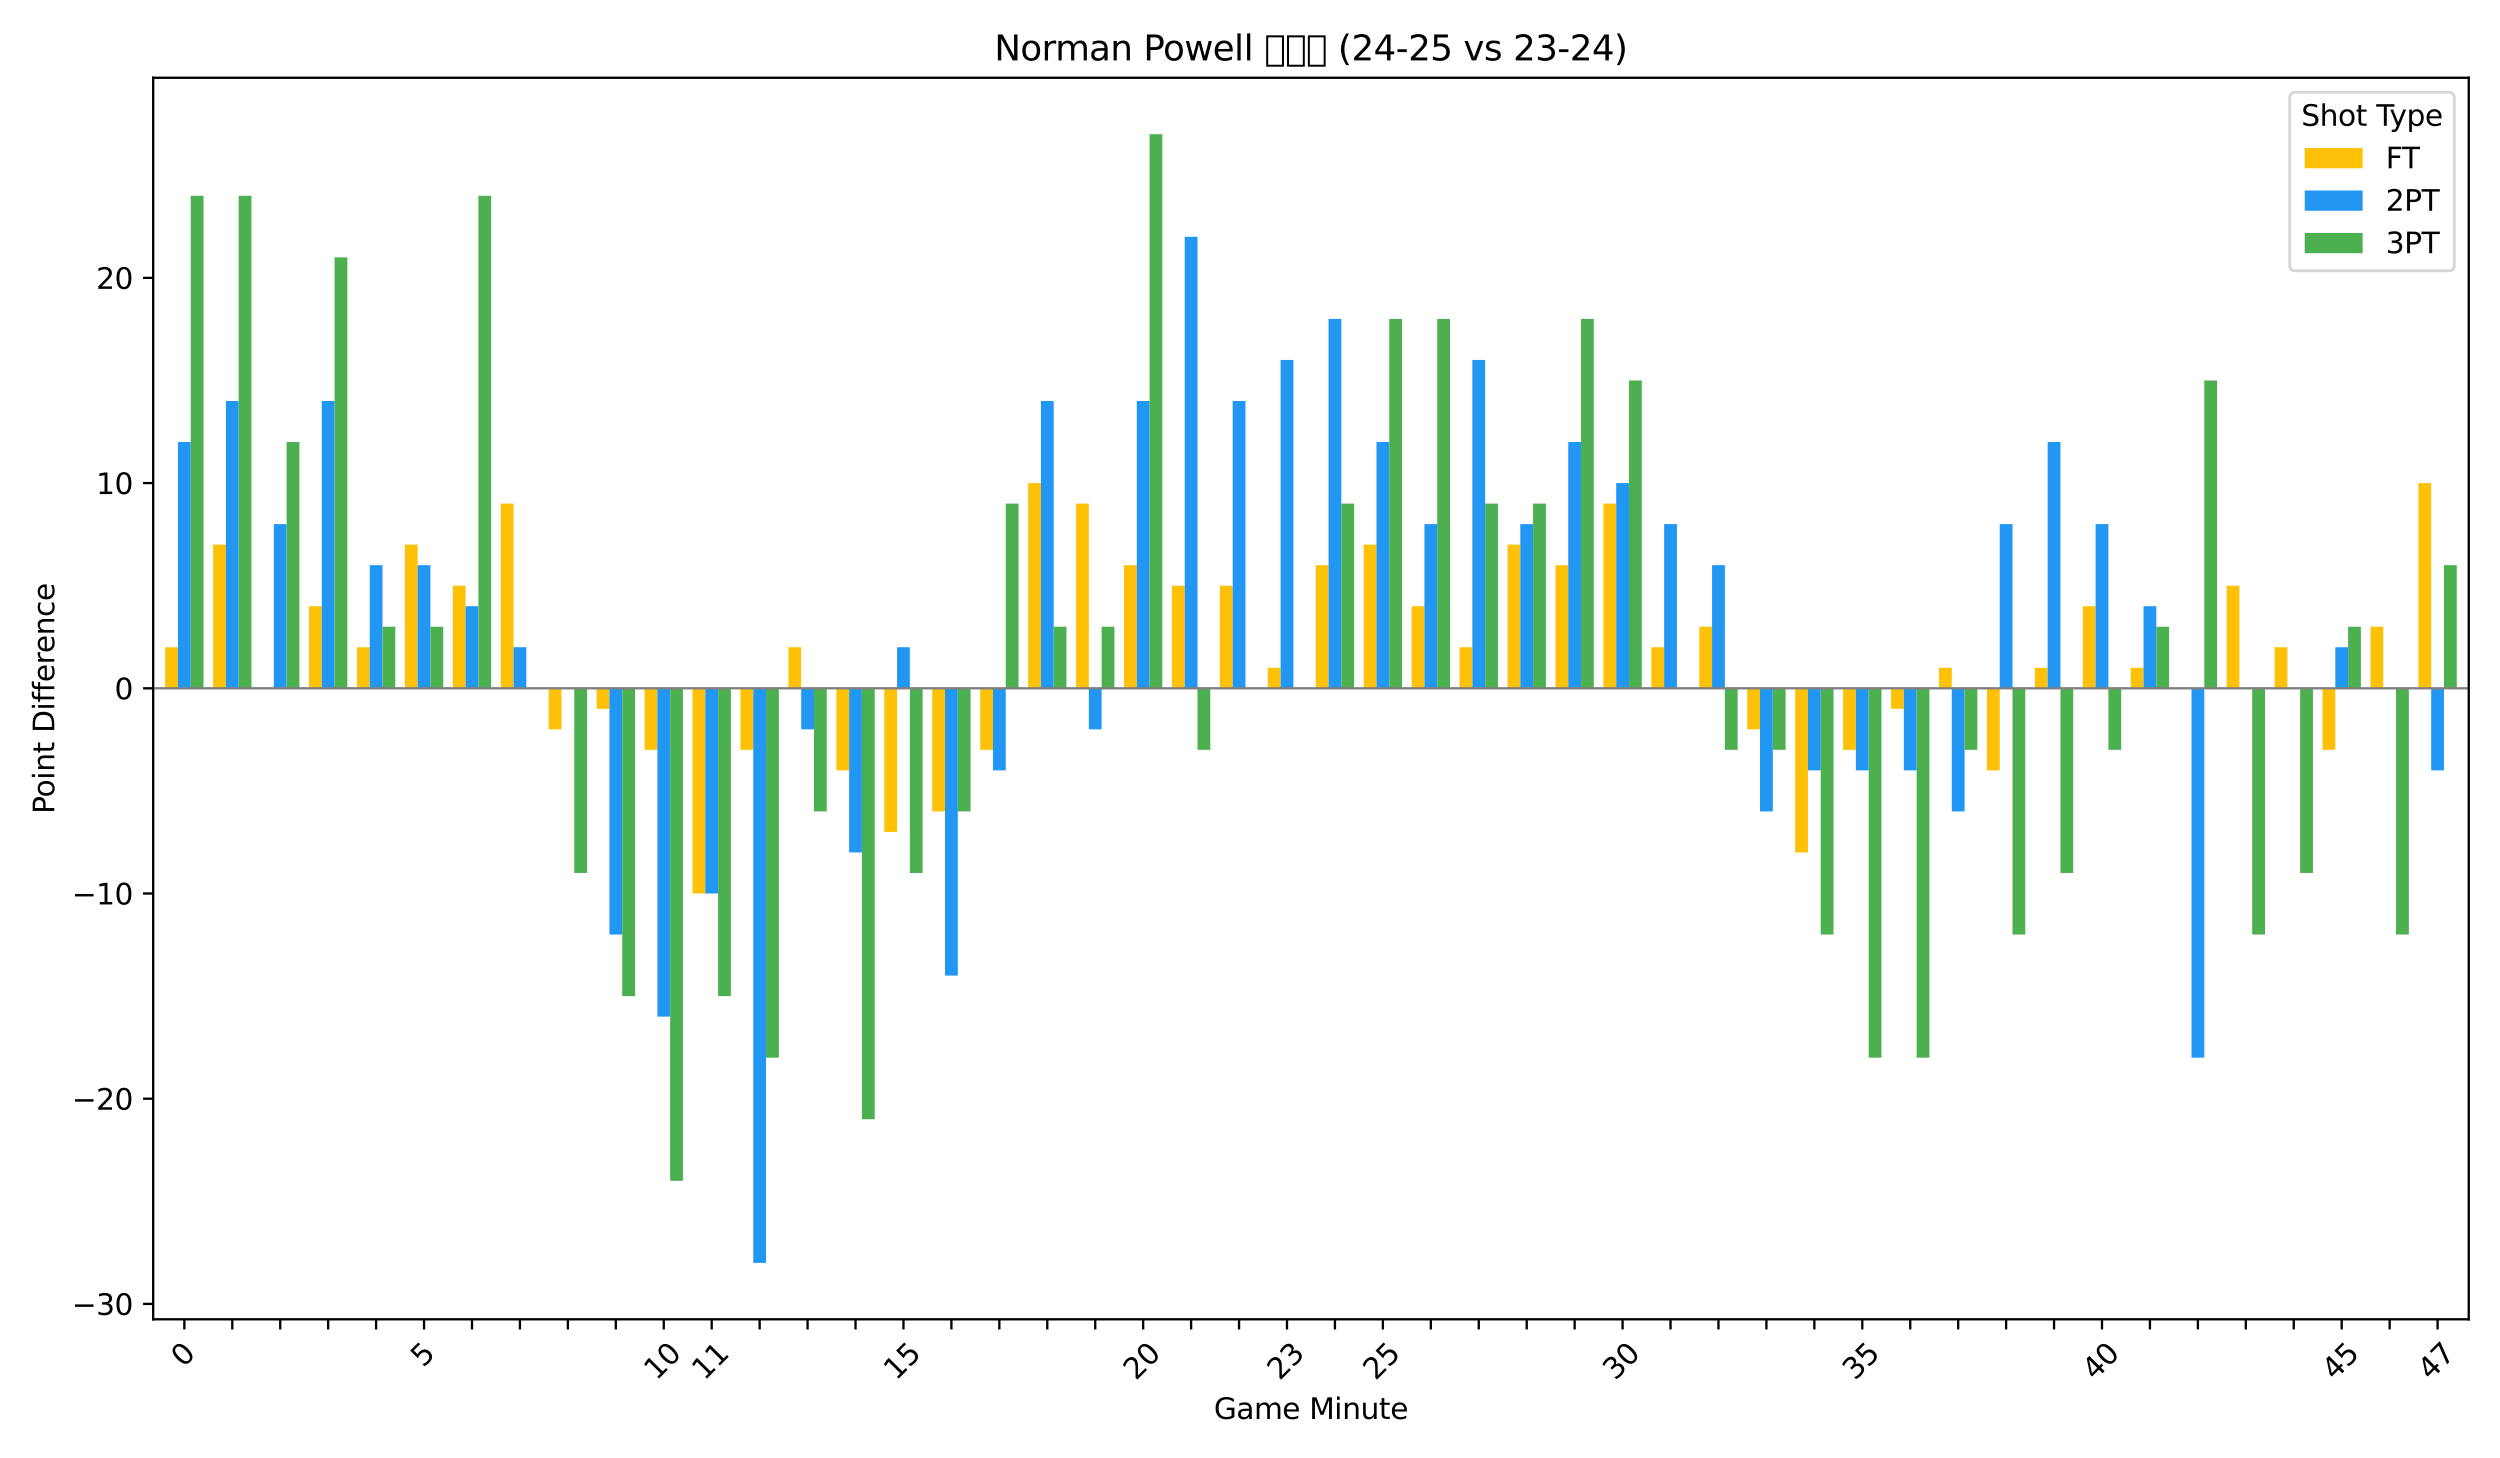 <?xml version="1.0" encoding="utf-8" standalone="no"?>
<!DOCTYPE svg PUBLIC "-//W3C//DTD SVG 1.1//EN"
  "http://www.w3.org/Graphics/SVG/1.1/DTD/svg11.dtd">
<svg xmlns:xlink="http://www.w3.org/1999/xlink" width="864pt" height="504pt" viewBox="0 0 864 504" xmlns="http://www.w3.org/2000/svg" version="1.1">
 <defs>
  <style type="text/css">*{stroke-linejoin: round; stroke-linecap: butt}</style>
 </defs>
 <g id="figure_1">
  <g id="patch_1">
   <path d="M 0 504 
L 864 504 
L 864 0 
L 0 0 
z
" style="fill: #ffffff"/>
  </g>
  <g id="axes_1">
   <g id="patch_2">
    <path d="M 52.94 455.956 
L 853.2 455.956 
L 853.2 26.88 
L 52.94 26.88 
z
" style="fill: #ffffff"/>
   </g>
   <g id="patch_3">
    <path d="M 57.082 237.872 
L 61.5 237.872 
L 61.5 223.687 
L 57.082 223.687 
z
" clip-path="url(#p8136c55b64)" style="fill: #ffc107"/>
   </g>
   <g id="patch_4">
    <path d="M 73.651 237.872 
L 78.069 237.872 
L 78.069 188.227 
L 73.651 188.227 
z
" clip-path="url(#p8136c55b64)" style="fill: #ffc107"/>
   </g>
   <g id="patch_5">
    <path d="M 90.219 237.872 
L 94.637 237.872 
L 94.637 237.872 
L 90.219 237.872 
z
" clip-path="url(#p8136c55b64)" style="fill: #ffc107"/>
   </g>
   <g id="patch_6">
    <path d="M 106.788 237.872 
L 111.206 237.872 
L 111.206 209.503 
L 106.788 209.503 
z
" clip-path="url(#p8136c55b64)" style="fill: #ffc107"/>
   </g>
   <g id="patch_7">
    <path d="M 123.356 237.872 
L 127.775 237.872 
L 127.775 223.687 
L 123.356 223.687 
z
" clip-path="url(#p8136c55b64)" style="fill: #ffc107"/>
   </g>
   <g id="patch_8">
    <path d="M 139.925 237.872 
L 144.343 237.872 
L 144.343 188.227 
L 139.925 188.227 
z
" clip-path="url(#p8136c55b64)" style="fill: #ffc107"/>
   </g>
   <g id="patch_9">
    <path d="M 156.493 237.872 
L 160.912 237.872 
L 160.912 202.411 
L 156.493 202.411 
z
" clip-path="url(#p8136c55b64)" style="fill: #ffc107"/>
   </g>
   <g id="patch_10">
    <path d="M 173.062 237.872 
L 177.48 237.872 
L 177.48 174.042 
L 173.062 174.042 
z
" clip-path="url(#p8136c55b64)" style="fill: #ffc107"/>
   </g>
   <g id="patch_11">
    <path d="M 189.63 237.872 
L 194.049 237.872 
L 194.049 252.056 
L 189.63 252.056 
z
" clip-path="url(#p8136c55b64)" style="fill: #ffc107"/>
   </g>
   <g id="patch_12">
    <path d="M 206.199 237.872 
L 210.617 237.872 
L 210.617 244.964 
L 206.199 244.964 
z
" clip-path="url(#p8136c55b64)" style="fill: #ffc107"/>
   </g>
   <g id="patch_13">
    <path d="M 222.767 237.872 
L 227.186 237.872 
L 227.186 259.148 
L 222.767 259.148 
z
" clip-path="url(#p8136c55b64)" style="fill: #ffc107"/>
   </g>
   <g id="patch_14">
    <path d="M 239.336 237.872 
L 243.754 237.872 
L 243.754 308.793 
L 239.336 308.793 
z
" clip-path="url(#p8136c55b64)" style="fill: #ffc107"/>
   </g>
   <g id="patch_15">
    <path d="M 255.904 237.872 
L 260.323 237.872 
L 260.323 259.148 
L 255.904 259.148 
z
" clip-path="url(#p8136c55b64)" style="fill: #ffc107"/>
   </g>
   <g id="patch_16">
    <path d="M 272.473 237.872 
L 276.891 237.872 
L 276.891 223.687 
L 272.473 223.687 
z
" clip-path="url(#p8136c55b64)" style="fill: #ffc107"/>
   </g>
   <g id="patch_17">
    <path d="M 289.042 237.872 
L 293.46 237.872 
L 293.46 266.24 
L 289.042 266.24 
z
" clip-path="url(#p8136c55b64)" style="fill: #ffc107"/>
   </g>
   <g id="patch_18">
    <path d="M 305.61 237.872 
L 310.028 237.872 
L 310.028 287.517 
L 305.61 287.517 
z
" clip-path="url(#p8136c55b64)" style="fill: #ffc107"/>
   </g>
   <g id="patch_19">
    <path d="M 322.179 237.872 
L 326.597 237.872 
L 326.597 280.425 
L 322.179 280.425 
z
" clip-path="url(#p8136c55b64)" style="fill: #ffc107"/>
   </g>
   <g id="patch_20">
    <path d="M 338.747 237.872 
L 343.165 237.872 
L 343.165 259.148 
L 338.747 259.148 
z
" clip-path="url(#p8136c55b64)" style="fill: #ffc107"/>
   </g>
   <g id="patch_21">
    <path d="M 355.316 237.872 
L 359.734 237.872 
L 359.734 166.95 
L 355.316 166.95 
z
" clip-path="url(#p8136c55b64)" style="fill: #ffc107"/>
   </g>
   <g id="patch_22">
    <path d="M 371.884 237.872 
L 376.302 237.872 
L 376.302 174.042 
L 371.884 174.042 
z
" clip-path="url(#p8136c55b64)" style="fill: #ffc107"/>
   </g>
   <g id="patch_23">
    <path d="M 388.453 237.872 
L 392.871 237.872 
L 392.871 195.319 
L 388.453 195.319 
z
" clip-path="url(#p8136c55b64)" style="fill: #ffc107"/>
   </g>
   <g id="patch_24">
    <path d="M 405.021 237.872 
L 409.44 237.872 
L 409.44 202.411 
L 405.021 202.411 
z
" clip-path="url(#p8136c55b64)" style="fill: #ffc107"/>
   </g>
   <g id="patch_25">
    <path d="M 421.59 237.872 
L 426.008 237.872 
L 426.008 202.411 
L 421.59 202.411 
z
" clip-path="url(#p8136c55b64)" style="fill: #ffc107"/>
   </g>
   <g id="patch_26">
    <path d="M 438.158 237.872 
L 442.577 237.872 
L 442.577 230.78 
L 438.158 230.78 
z
" clip-path="url(#p8136c55b64)" style="fill: #ffc107"/>
   </g>
   <g id="patch_27">
    <path d="M 454.727 237.872 
L 459.145 237.872 
L 459.145 195.319 
L 454.727 195.319 
z
" clip-path="url(#p8136c55b64)" style="fill: #ffc107"/>
   </g>
   <g id="patch_28">
    <path d="M 471.295 237.872 
L 475.714 237.872 
L 475.714 188.227 
L 471.295 188.227 
z
" clip-path="url(#p8136c55b64)" style="fill: #ffc107"/>
   </g>
   <g id="patch_29">
    <path d="M 487.864 237.872 
L 492.282 237.872 
L 492.282 209.503 
L 487.864 209.503 
z
" clip-path="url(#p8136c55b64)" style="fill: #ffc107"/>
   </g>
   <g id="patch_30">
    <path d="M 504.432 237.872 
L 508.851 237.872 
L 508.851 223.687 
L 504.432 223.687 
z
" clip-path="url(#p8136c55b64)" style="fill: #ffc107"/>
   </g>
   <g id="patch_31">
    <path d="M 521.001 237.872 
L 525.419 237.872 
L 525.419 188.227 
L 521.001 188.227 
z
" clip-path="url(#p8136c55b64)" style="fill: #ffc107"/>
   </g>
   <g id="patch_32">
    <path d="M 537.57 237.872 
L 541.988 237.872 
L 541.988 195.319 
L 537.57 195.319 
z
" clip-path="url(#p8136c55b64)" style="fill: #ffc107"/>
   </g>
   <g id="patch_33">
    <path d="M 554.138 237.872 
L 558.556 237.872 
L 558.556 174.042 
L 554.138 174.042 
z
" clip-path="url(#p8136c55b64)" style="fill: #ffc107"/>
   </g>
   <g id="patch_34">
    <path d="M 570.707 237.872 
L 575.125 237.872 
L 575.125 223.687 
L 570.707 223.687 
z
" clip-path="url(#p8136c55b64)" style="fill: #ffc107"/>
   </g>
   <g id="patch_35">
    <path d="M 587.275 237.872 
L 591.693 237.872 
L 591.693 216.595 
L 587.275 216.595 
z
" clip-path="url(#p8136c55b64)" style="fill: #ffc107"/>
   </g>
   <g id="patch_36">
    <path d="M 603.844 237.872 
L 608.262 237.872 
L 608.262 252.056 
L 603.844 252.056 
z
" clip-path="url(#p8136c55b64)" style="fill: #ffc107"/>
   </g>
   <g id="patch_37">
    <path d="M 620.412 237.872 
L 624.83 237.872 
L 624.83 294.609 
L 620.412 294.609 
z
" clip-path="url(#p8136c55b64)" style="fill: #ffc107"/>
   </g>
   <g id="patch_38">
    <path d="M 636.981 237.872 
L 641.399 237.872 
L 641.399 259.148 
L 636.981 259.148 
z
" clip-path="url(#p8136c55b64)" style="fill: #ffc107"/>
   </g>
   <g id="patch_39">
    <path d="M 653.549 237.872 
L 657.967 237.872 
L 657.967 244.964 
L 653.549 244.964 
z
" clip-path="url(#p8136c55b64)" style="fill: #ffc107"/>
   </g>
   <g id="patch_40">
    <path d="M 670.118 237.872 
L 674.536 237.872 
L 674.536 230.78 
L 670.118 230.78 
z
" clip-path="url(#p8136c55b64)" style="fill: #ffc107"/>
   </g>
   <g id="patch_41">
    <path d="M 686.686 237.872 
L 691.105 237.872 
L 691.105 266.24 
L 686.686 266.24 
z
" clip-path="url(#p8136c55b64)" style="fill: #ffc107"/>
   </g>
   <g id="patch_42">
    <path d="M 703.255 237.872 
L 707.673 237.872 
L 707.673 230.78 
L 703.255 230.78 
z
" clip-path="url(#p8136c55b64)" style="fill: #ffc107"/>
   </g>
   <g id="patch_43">
    <path d="M 719.823 237.872 
L 724.242 237.872 
L 724.242 209.503 
L 719.823 209.503 
z
" clip-path="url(#p8136c55b64)" style="fill: #ffc107"/>
   </g>
   <g id="patch_44">
    <path d="M 736.392 237.872 
L 740.81 237.872 
L 740.81 230.78 
L 736.392 230.78 
z
" clip-path="url(#p8136c55b64)" style="fill: #ffc107"/>
   </g>
   <g id="patch_45">
    <path d="M 752.96 237.872 
L 757.379 237.872 
L 757.379 237.872 
L 752.96 237.872 
z
" clip-path="url(#p8136c55b64)" style="fill: #ffc107"/>
   </g>
   <g id="patch_46">
    <path d="M 769.529 237.872 
L 773.947 237.872 
L 773.947 202.411 
L 769.529 202.411 
z
" clip-path="url(#p8136c55b64)" style="fill: #ffc107"/>
   </g>
   <g id="patch_47">
    <path d="M 786.097 237.872 
L 790.516 237.872 
L 790.516 223.687 
L 786.097 223.687 
z
" clip-path="url(#p8136c55b64)" style="fill: #ffc107"/>
   </g>
   <g id="patch_48">
    <path d="M 802.666 237.872 
L 807.084 237.872 
L 807.084 259.148 
L 802.666 259.148 
z
" clip-path="url(#p8136c55b64)" style="fill: #ffc107"/>
   </g>
   <g id="patch_49">
    <path d="M 819.235 237.872 
L 823.653 237.872 
L 823.653 216.595 
L 819.235 216.595 
z
" clip-path="url(#p8136c55b64)" style="fill: #ffc107"/>
   </g>
   <g id="patch_50">
    <path d="M 835.803 237.872 
L 840.221 237.872 
L 840.221 166.95 
L 835.803 166.95 
z
" clip-path="url(#p8136c55b64)" style="fill: #ffc107"/>
   </g>
   <g id="patch_51">
    <path d="M 61.5 237.872 
L 65.919 237.872 
L 65.919 152.766 
L 61.5 152.766 
z
" clip-path="url(#p8136c55b64)" style="fill: #2196f3"/>
   </g>
   <g id="patch_52">
    <path d="M 78.069 237.872 
L 82.487 237.872 
L 82.487 138.581 
L 78.069 138.581 
z
" clip-path="url(#p8136c55b64)" style="fill: #2196f3"/>
   </g>
   <g id="patch_53">
    <path d="M 94.637 237.872 
L 99.056 237.872 
L 99.056 181.134 
L 94.637 181.134 
z
" clip-path="url(#p8136c55b64)" style="fill: #2196f3"/>
   </g>
   <g id="patch_54">
    <path d="M 111.206 237.872 
L 115.624 237.872 
L 115.624 138.581 
L 111.206 138.581 
z
" clip-path="url(#p8136c55b64)" style="fill: #2196f3"/>
   </g>
   <g id="patch_55">
    <path d="M 127.775 237.872 
L 132.193 237.872 
L 132.193 195.319 
L 127.775 195.319 
z
" clip-path="url(#p8136c55b64)" style="fill: #2196f3"/>
   </g>
   <g id="patch_56">
    <path d="M 144.343 237.872 
L 148.761 237.872 
L 148.761 195.319 
L 144.343 195.319 
z
" clip-path="url(#p8136c55b64)" style="fill: #2196f3"/>
   </g>
   <g id="patch_57">
    <path d="M 160.912 237.872 
L 165.33 237.872 
L 165.33 209.503 
L 160.912 209.503 
z
" clip-path="url(#p8136c55b64)" style="fill: #2196f3"/>
   </g>
   <g id="patch_58">
    <path d="M 177.48 237.872 
L 181.898 237.872 
L 181.898 223.687 
L 177.48 223.687 
z
" clip-path="url(#p8136c55b64)" style="fill: #2196f3"/>
   </g>
   <g id="patch_59">
    <path d="M 194.049 237.872 
L 198.467 237.872 
L 198.467 237.872 
L 194.049 237.872 
z
" clip-path="url(#p8136c55b64)" style="fill: #2196f3"/>
   </g>
   <g id="patch_60">
    <path d="M 210.617 237.872 
L 215.035 237.872 
L 215.035 322.978 
L 210.617 322.978 
z
" clip-path="url(#p8136c55b64)" style="fill: #2196f3"/>
   </g>
   <g id="patch_61">
    <path d="M 227.186 237.872 
L 231.604 237.872 
L 231.604 351.346 
L 227.186 351.346 
z
" clip-path="url(#p8136c55b64)" style="fill: #2196f3"/>
   </g>
   <g id="patch_62">
    <path d="M 243.754 237.872 
L 248.173 237.872 
L 248.173 308.793 
L 243.754 308.793 
z
" clip-path="url(#p8136c55b64)" style="fill: #2196f3"/>
   </g>
   <g id="patch_63">
    <path d="M 260.323 237.872 
L 264.741 237.872 
L 264.741 436.452 
L 260.323 436.452 
z
" clip-path="url(#p8136c55b64)" style="fill: #2196f3"/>
   </g>
   <g id="patch_64">
    <path d="M 276.891 237.872 
L 281.31 237.872 
L 281.31 252.056 
L 276.891 252.056 
z
" clip-path="url(#p8136c55b64)" style="fill: #2196f3"/>
   </g>
   <g id="patch_65">
    <path d="M 293.46 237.872 
L 297.878 237.872 
L 297.878 294.609 
L 293.46 294.609 
z
" clip-path="url(#p8136c55b64)" style="fill: #2196f3"/>
   </g>
   <g id="patch_66">
    <path d="M 310.028 237.872 
L 314.447 237.872 
L 314.447 223.687 
L 310.028 223.687 
z
" clip-path="url(#p8136c55b64)" style="fill: #2196f3"/>
   </g>
   <g id="patch_67">
    <path d="M 326.597 237.872 
L 331.015 237.872 
L 331.015 337.162 
L 326.597 337.162 
z
" clip-path="url(#p8136c55b64)" style="fill: #2196f3"/>
   </g>
   <g id="patch_68">
    <path d="M 343.165 237.872 
L 347.584 237.872 
L 347.584 266.24 
L 343.165 266.24 
z
" clip-path="url(#p8136c55b64)" style="fill: #2196f3"/>
   </g>
   <g id="patch_69">
    <path d="M 359.734 237.872 
L 364.152 237.872 
L 364.152 138.581 
L 359.734 138.581 
z
" clip-path="url(#p8136c55b64)" style="fill: #2196f3"/>
   </g>
   <g id="patch_70">
    <path d="M 376.302 237.872 
L 380.721 237.872 
L 380.721 252.056 
L 376.302 252.056 
z
" clip-path="url(#p8136c55b64)" style="fill: #2196f3"/>
   </g>
   <g id="patch_71">
    <path d="M 392.871 237.872 
L 397.289 237.872 
L 397.289 138.581 
L 392.871 138.581 
z
" clip-path="url(#p8136c55b64)" style="fill: #2196f3"/>
   </g>
   <g id="patch_72">
    <path d="M 409.44 237.872 
L 413.858 237.872 
L 413.858 81.844 
L 409.44 81.844 
z
" clip-path="url(#p8136c55b64)" style="fill: #2196f3"/>
   </g>
   <g id="patch_73">
    <path d="M 426.008 237.872 
L 430.426 237.872 
L 430.426 138.581 
L 426.008 138.581 
z
" clip-path="url(#p8136c55b64)" style="fill: #2196f3"/>
   </g>
   <g id="patch_74">
    <path d="M 442.577 237.872 
L 446.995 237.872 
L 446.995 124.397 
L 442.577 124.397 
z
" clip-path="url(#p8136c55b64)" style="fill: #2196f3"/>
   </g>
   <g id="patch_75">
    <path d="M 459.145 237.872 
L 463.563 237.872 
L 463.563 110.213 
L 459.145 110.213 
z
" clip-path="url(#p8136c55b64)" style="fill: #2196f3"/>
   </g>
   <g id="patch_76">
    <path d="M 475.714 237.872 
L 480.132 237.872 
L 480.132 152.766 
L 475.714 152.766 
z
" clip-path="url(#p8136c55b64)" style="fill: #2196f3"/>
   </g>
   <g id="patch_77">
    <path d="M 492.282 237.872 
L 496.7 237.872 
L 496.7 181.134 
L 492.282 181.134 
z
" clip-path="url(#p8136c55b64)" style="fill: #2196f3"/>
   </g>
   <g id="patch_78">
    <path d="M 508.851 237.872 
L 513.269 237.872 
L 513.269 124.397 
L 508.851 124.397 
z
" clip-path="url(#p8136c55b64)" style="fill: #2196f3"/>
   </g>
   <g id="patch_79">
    <path d="M 525.419 237.872 
L 529.838 237.872 
L 529.838 181.134 
L 525.419 181.134 
z
" clip-path="url(#p8136c55b64)" style="fill: #2196f3"/>
   </g>
   <g id="patch_80">
    <path d="M 541.988 237.872 
L 546.406 237.872 
L 546.406 152.766 
L 541.988 152.766 
z
" clip-path="url(#p8136c55b64)" style="fill: #2196f3"/>
   </g>
   <g id="patch_81">
    <path d="M 558.556 237.872 
L 562.975 237.872 
L 562.975 166.95 
L 558.556 166.95 
z
" clip-path="url(#p8136c55b64)" style="fill: #2196f3"/>
   </g>
   <g id="patch_82">
    <path d="M 575.125 237.872 
L 579.543 237.872 
L 579.543 181.134 
L 575.125 181.134 
z
" clip-path="url(#p8136c55b64)" style="fill: #2196f3"/>
   </g>
   <g id="patch_83">
    <path d="M 591.693 237.872 
L 596.112 237.872 
L 596.112 195.319 
L 591.693 195.319 
z
" clip-path="url(#p8136c55b64)" style="fill: #2196f3"/>
   </g>
   <g id="patch_84">
    <path d="M 608.262 237.872 
L 612.68 237.872 
L 612.68 280.425 
L 608.262 280.425 
z
" clip-path="url(#p8136c55b64)" style="fill: #2196f3"/>
   </g>
   <g id="patch_85">
    <path d="M 624.83 237.872 
L 629.249 237.872 
L 629.249 266.24 
L 624.83 266.24 
z
" clip-path="url(#p8136c55b64)" style="fill: #2196f3"/>
   </g>
   <g id="patch_86">
    <path d="M 641.399 237.872 
L 645.817 237.872 
L 645.817 266.24 
L 641.399 266.24 
z
" clip-path="url(#p8136c55b64)" style="fill: #2196f3"/>
   </g>
   <g id="patch_87">
    <path d="M 657.967 237.872 
L 662.386 237.872 
L 662.386 266.24 
L 657.967 266.24 
z
" clip-path="url(#p8136c55b64)" style="fill: #2196f3"/>
   </g>
   <g id="patch_88">
    <path d="M 674.536 237.872 
L 678.954 237.872 
L 678.954 280.425 
L 674.536 280.425 
z
" clip-path="url(#p8136c55b64)" style="fill: #2196f3"/>
   </g>
   <g id="patch_89">
    <path d="M 691.105 237.872 
L 695.523 237.872 
L 695.523 181.134 
L 691.105 181.134 
z
" clip-path="url(#p8136c55b64)" style="fill: #2196f3"/>
   </g>
   <g id="patch_90">
    <path d="M 707.673 237.872 
L 712.091 237.872 
L 712.091 152.766 
L 707.673 152.766 
z
" clip-path="url(#p8136c55b64)" style="fill: #2196f3"/>
   </g>
   <g id="patch_91">
    <path d="M 724.242 237.872 
L 728.66 237.872 
L 728.66 181.134 
L 724.242 181.134 
z
" clip-path="url(#p8136c55b64)" style="fill: #2196f3"/>
   </g>
   <g id="patch_92">
    <path d="M 740.81 237.872 
L 745.228 237.872 
L 745.228 209.503 
L 740.81 209.503 
z
" clip-path="url(#p8136c55b64)" style="fill: #2196f3"/>
   </g>
   <g id="patch_93">
    <path d="M 757.379 237.872 
L 761.797 237.872 
L 761.797 365.531 
L 757.379 365.531 
z
" clip-path="url(#p8136c55b64)" style="fill: #2196f3"/>
   </g>
   <g id="patch_94">
    <path d="M 773.947 237.872 
L 778.365 237.872 
L 778.365 237.872 
L 773.947 237.872 
z
" clip-path="url(#p8136c55b64)" style="fill: #2196f3"/>
   </g>
   <g id="patch_95">
    <path d="M 790.516 237.872 
L 794.934 237.872 
L 794.934 237.872 
L 790.516 237.872 
z
" clip-path="url(#p8136c55b64)" style="fill: #2196f3"/>
   </g>
   <g id="patch_96">
    <path d="M 807.084 237.872 
L 811.503 237.872 
L 811.503 223.687 
L 807.084 223.687 
z
" clip-path="url(#p8136c55b64)" style="fill: #2196f3"/>
   </g>
   <g id="patch_97">
    <path d="M 823.653 237.872 
L 828.071 237.872 
L 828.071 237.872 
L 823.653 237.872 
z
" clip-path="url(#p8136c55b64)" style="fill: #2196f3"/>
   </g>
   <g id="patch_98">
    <path d="M 840.221 237.872 
L 844.64 237.872 
L 844.64 266.24 
L 840.221 266.24 
z
" clip-path="url(#p8136c55b64)" style="fill: #2196f3"/>
   </g>
   <g id="patch_99">
    <path d="M 65.919 237.872 
L 70.337 237.872 
L 70.337 67.66 
L 65.919 67.66 
z
" clip-path="url(#p8136c55b64)" style="fill: #4caf50"/>
   </g>
   <g id="patch_100">
    <path d="M 82.487 237.872 
L 86.905 237.872 
L 86.905 67.66 
L 82.487 67.66 
z
" clip-path="url(#p8136c55b64)" style="fill: #4caf50"/>
   </g>
   <g id="patch_101">
    <path d="M 99.056 237.872 
L 103.474 237.872 
L 103.474 152.766 
L 99.056 152.766 
z
" clip-path="url(#p8136c55b64)" style="fill: #4caf50"/>
   </g>
   <g id="patch_102">
    <path d="M 115.624 237.872 
L 120.043 237.872 
L 120.043 88.936 
L 115.624 88.936 
z
" clip-path="url(#p8136c55b64)" style="fill: #4caf50"/>
   </g>
   <g id="patch_103">
    <path d="M 132.193 237.872 
L 136.611 237.872 
L 136.611 216.595 
L 132.193 216.595 
z
" clip-path="url(#p8136c55b64)" style="fill: #4caf50"/>
   </g>
   <g id="patch_104">
    <path d="M 148.761 237.872 
L 153.18 237.872 
L 153.18 216.595 
L 148.761 216.595 
z
" clip-path="url(#p8136c55b64)" style="fill: #4caf50"/>
   </g>
   <g id="patch_105">
    <path d="M 165.33 237.872 
L 169.748 237.872 
L 169.748 67.66 
L 165.33 67.66 
z
" clip-path="url(#p8136c55b64)" style="fill: #4caf50"/>
   </g>
   <g id="patch_106">
    <path d="M 181.898 237.872 
L 186.317 237.872 
L 186.317 237.872 
L 181.898 237.872 
z
" clip-path="url(#p8136c55b64)" style="fill: #4caf50"/>
   </g>
   <g id="patch_107">
    <path d="M 198.467 237.872 
L 202.885 237.872 
L 202.885 301.701 
L 198.467 301.701 
z
" clip-path="url(#p8136c55b64)" style="fill: #4caf50"/>
   </g>
   <g id="patch_108">
    <path d="M 215.035 237.872 
L 219.454 237.872 
L 219.454 344.254 
L 215.035 344.254 
z
" clip-path="url(#p8136c55b64)" style="fill: #4caf50"/>
   </g>
   <g id="patch_109">
    <path d="M 231.604 237.872 
L 236.022 237.872 
L 236.022 408.083 
L 231.604 408.083 
z
" clip-path="url(#p8136c55b64)" style="fill: #4caf50"/>
   </g>
   <g id="patch_110">
    <path d="M 248.173 237.872 
L 252.591 237.872 
L 252.591 344.254 
L 248.173 344.254 
z
" clip-path="url(#p8136c55b64)" style="fill: #4caf50"/>
   </g>
   <g id="patch_111">
    <path d="M 264.741 237.872 
L 269.159 237.872 
L 269.159 365.531 
L 264.741 365.531 
z
" clip-path="url(#p8136c55b64)" style="fill: #4caf50"/>
   </g>
   <g id="patch_112">
    <path d="M 281.31 237.872 
L 285.728 237.872 
L 285.728 280.425 
L 281.31 280.425 
z
" clip-path="url(#p8136c55b64)" style="fill: #4caf50"/>
   </g>
   <g id="patch_113">
    <path d="M 297.878 237.872 
L 302.296 237.872 
L 302.296 386.807 
L 297.878 386.807 
z
" clip-path="url(#p8136c55b64)" style="fill: #4caf50"/>
   </g>
   <g id="patch_114">
    <path d="M 314.447 237.872 
L 318.865 237.872 
L 318.865 301.701 
L 314.447 301.701 
z
" clip-path="url(#p8136c55b64)" style="fill: #4caf50"/>
   </g>
   <g id="patch_115">
    <path d="M 331.015 237.872 
L 335.433 237.872 
L 335.433 280.425 
L 331.015 280.425 
z
" clip-path="url(#p8136c55b64)" style="fill: #4caf50"/>
   </g>
   <g id="patch_116">
    <path d="M 347.584 237.872 
L 352.002 237.872 
L 352.002 174.042 
L 347.584 174.042 
z
" clip-path="url(#p8136c55b64)" style="fill: #4caf50"/>
   </g>
   <g id="patch_117">
    <path d="M 364.152 237.872 
L 368.57 237.872 
L 368.57 216.595 
L 364.152 216.595 
z
" clip-path="url(#p8136c55b64)" style="fill: #4caf50"/>
   </g>
   <g id="patch_118">
    <path d="M 380.721 237.872 
L 385.139 237.872 
L 385.139 216.595 
L 380.721 216.595 
z
" clip-path="url(#p8136c55b64)" style="fill: #4caf50"/>
   </g>
   <g id="patch_119">
    <path d="M 397.289 237.872 
L 401.708 237.872 
L 401.708 46.383 
L 397.289 46.383 
z
" clip-path="url(#p8136c55b64)" style="fill: #4caf50"/>
   </g>
   <g id="patch_120">
    <path d="M 413.858 237.872 
L 418.276 237.872 
L 418.276 259.148 
L 413.858 259.148 
z
" clip-path="url(#p8136c55b64)" style="fill: #4caf50"/>
   </g>
   <g id="patch_121">
    <path d="M 430.426 237.872 
L 434.845 237.872 
L 434.845 237.872 
L 430.426 237.872 
z
" clip-path="url(#p8136c55b64)" style="fill: #4caf50"/>
   </g>
   <g id="patch_122">
    <path d="M 446.995 237.872 
L 451.413 237.872 
L 451.413 237.872 
L 446.995 237.872 
z
" clip-path="url(#p8136c55b64)" style="fill: #4caf50"/>
   </g>
   <g id="patch_123">
    <path d="M 463.563 237.872 
L 467.982 237.872 
L 467.982 174.042 
L 463.563 174.042 
z
" clip-path="url(#p8136c55b64)" style="fill: #4caf50"/>
   </g>
   <g id="patch_124">
    <path d="M 480.132 237.872 
L 484.55 237.872 
L 484.55 110.213 
L 480.132 110.213 
z
" clip-path="url(#p8136c55b64)" style="fill: #4caf50"/>
   </g>
   <g id="patch_125">
    <path d="M 496.7 237.872 
L 501.119 237.872 
L 501.119 110.213 
L 496.7 110.213 
z
" clip-path="url(#p8136c55b64)" style="fill: #4caf50"/>
   </g>
   <g id="patch_126">
    <path d="M 513.269 237.872 
L 517.687 237.872 
L 517.687 174.042 
L 513.269 174.042 
z
" clip-path="url(#p8136c55b64)" style="fill: #4caf50"/>
   </g>
   <g id="patch_127">
    <path d="M 529.838 237.872 
L 534.256 237.872 
L 534.256 174.042 
L 529.838 174.042 
z
" clip-path="url(#p8136c55b64)" style="fill: #4caf50"/>
   </g>
   <g id="patch_128">
    <path d="M 546.406 237.872 
L 550.824 237.872 
L 550.824 110.213 
L 546.406 110.213 
z
" clip-path="url(#p8136c55b64)" style="fill: #4caf50"/>
   </g>
   <g id="patch_129">
    <path d="M 562.975 237.872 
L 567.393 237.872 
L 567.393 131.489 
L 562.975 131.489 
z
" clip-path="url(#p8136c55b64)" style="fill: #4caf50"/>
   </g>
   <g id="patch_130">
    <path d="M 579.543 237.872 
L 583.961 237.872 
L 583.961 237.872 
L 579.543 237.872 
z
" clip-path="url(#p8136c55b64)" style="fill: #4caf50"/>
   </g>
   <g id="patch_131">
    <path d="M 596.112 237.872 
L 600.53 237.872 
L 600.53 259.148 
L 596.112 259.148 
z
" clip-path="url(#p8136c55b64)" style="fill: #4caf50"/>
   </g>
   <g id="patch_132">
    <path d="M 612.68 237.872 
L 617.098 237.872 
L 617.098 259.148 
L 612.68 259.148 
z
" clip-path="url(#p8136c55b64)" style="fill: #4caf50"/>
   </g>
   <g id="patch_133">
    <path d="M 629.249 237.872 
L 633.667 237.872 
L 633.667 322.978 
L 629.249 322.978 
z
" clip-path="url(#p8136c55b64)" style="fill: #4caf50"/>
   </g>
   <g id="patch_134">
    <path d="M 645.817 237.872 
L 650.236 237.872 
L 650.236 365.531 
L 645.817 365.531 
z
" clip-path="url(#p8136c55b64)" style="fill: #4caf50"/>
   </g>
   <g id="patch_135">
    <path d="M 662.386 237.872 
L 666.804 237.872 
L 666.804 365.531 
L 662.386 365.531 
z
" clip-path="url(#p8136c55b64)" style="fill: #4caf50"/>
   </g>
   <g id="patch_136">
    <path d="M 678.954 237.872 
L 683.373 237.872 
L 683.373 259.148 
L 678.954 259.148 
z
" clip-path="url(#p8136c55b64)" style="fill: #4caf50"/>
   </g>
   <g id="patch_137">
    <path d="M 695.523 237.872 
L 699.941 237.872 
L 699.941 322.978 
L 695.523 322.978 
z
" clip-path="url(#p8136c55b64)" style="fill: #4caf50"/>
   </g>
   <g id="patch_138">
    <path d="M 712.091 237.872 
L 716.51 237.872 
L 716.51 301.701 
L 712.091 301.701 
z
" clip-path="url(#p8136c55b64)" style="fill: #4caf50"/>
   </g>
   <g id="patch_139">
    <path d="M 728.66 237.872 
L 733.078 237.872 
L 733.078 259.148 
L 728.66 259.148 
z
" clip-path="url(#p8136c55b64)" style="fill: #4caf50"/>
   </g>
   <g id="patch_140">
    <path d="M 745.228 237.872 
L 749.647 237.872 
L 749.647 216.595 
L 745.228 216.595 
z
" clip-path="url(#p8136c55b64)" style="fill: #4caf50"/>
   </g>
   <g id="patch_141">
    <path d="M 761.797 237.872 
L 766.215 237.872 
L 766.215 131.489 
L 761.797 131.489 
z
" clip-path="url(#p8136c55b64)" style="fill: #4caf50"/>
   </g>
   <g id="patch_142">
    <path d="M 778.365 237.872 
L 782.784 237.872 
L 782.784 322.978 
L 778.365 322.978 
z
" clip-path="url(#p8136c55b64)" style="fill: #4caf50"/>
   </g>
   <g id="patch_143">
    <path d="M 794.934 237.872 
L 799.352 237.872 
L 799.352 301.701 
L 794.934 301.701 
z
" clip-path="url(#p8136c55b64)" style="fill: #4caf50"/>
   </g>
   <g id="patch_144">
    <path d="M 811.503 237.872 
L 815.921 237.872 
L 815.921 216.595 
L 811.503 216.595 
z
" clip-path="url(#p8136c55b64)" style="fill: #4caf50"/>
   </g>
   <g id="patch_145">
    <path d="M 828.071 237.872 
L 832.489 237.872 
L 832.489 322.978 
L 828.071 322.978 
z
" clip-path="url(#p8136c55b64)" style="fill: #4caf50"/>
   </g>
   <g id="patch_146">
    <path d="M 844.64 237.872 
L 849.058 237.872 
L 849.058 195.319 
L 844.64 195.319 
z
" clip-path="url(#p8136c55b64)" style="fill: #4caf50"/>
   </g>
   <g id="matplotlib.axis_1">
    <g id="xtick_1">
     <g id="line2d_1">
      <defs>
       <path id="mfce901c381" d="M 0 0 
L 0 3.5 
" style="stroke: #000000; stroke-width: 0.8"/>
      </defs>
      <g>
       <use xlink:href="#mfce901c381" x="63.71" y="455.956" style="stroke: #000000; stroke-width: 0.8"/>
      </g>
     </g>
     <g id="text_1">
      <!-- 0 -->
      <g transform="translate(63.411 472.827) rotate(-45) scale(0.1 -0.1)">
       <defs>
        <path id="DejaVuSans-30" d="M 2034 4250 
Q 1547 4250 1301 3770 
Q 1056 3291 1056 2328 
Q 1056 1369 1301 889 
Q 1547 409 2034 409 
Q 2525 409 2770 889 
Q 3016 1369 3016 2328 
Q 3016 3291 2770 3770 
Q 2525 4250 2034 4250 
z
M 2034 4750 
Q 2819 4750 3233 4129 
Q 3647 3509 3647 2328 
Q 3647 1150 3233 529 
Q 2819 -91 2034 -91 
Q 1250 -91 836 529 
Q 422 1150 422 2328 
Q 422 3509 836 4129 
Q 1250 4750 2034 4750 
z
" transform="scale(0.016)"/>
       </defs>
       <use xlink:href="#DejaVuSans-30"/>
      </g>
     </g>
    </g>
    <g id="xtick_2">
     <g id="line2d_2">
      <g>
       <use xlink:href="#mfce901c381" x="80.278" y="455.956" style="stroke: #000000; stroke-width: 0.8"/>
      </g>
     </g>
    </g>
    <g id="xtick_3">
     <g id="line2d_3">
      <g>
       <use xlink:href="#mfce901c381" x="96.847" y="455.956" style="stroke: #000000; stroke-width: 0.8"/>
      </g>
     </g>
    </g>
    <g id="xtick_4">
     <g id="line2d_4">
      <g>
       <use xlink:href="#mfce901c381" x="113.415" y="455.956" style="stroke: #000000; stroke-width: 0.8"/>
      </g>
     </g>
    </g>
    <g id="xtick_5">
     <g id="line2d_5">
      <g>
       <use xlink:href="#mfce901c381" x="129.984" y="455.956" style="stroke: #000000; stroke-width: 0.8"/>
      </g>
     </g>
    </g>
    <g id="xtick_6">
     <g id="line2d_6">
      <g>
       <use xlink:href="#mfce901c381" x="146.552" y="455.956" style="stroke: #000000; stroke-width: 0.8"/>
      </g>
     </g>
     <g id="text_2">
      <!-- 5 -->
      <g transform="translate(146.254 472.827) rotate(-45) scale(0.1 -0.1)">
       <defs>
        <path id="DejaVuSans-35" d="M 691 4666 
L 3169 4666 
L 3169 4134 
L 1269 4134 
L 1269 2991 
Q 1406 3038 1543 3061 
Q 1681 3084 1819 3084 
Q 2600 3084 3056 2656 
Q 3513 2228 3513 1497 
Q 3513 744 3044 326 
Q 2575 -91 1722 -91 
Q 1428 -91 1123 -41 
Q 819 9 494 109 
L 494 744 
Q 775 591 1075 516 
Q 1375 441 1709 441 
Q 2250 441 2565 725 
Q 2881 1009 2881 1497 
Q 2881 1984 2565 2268 
Q 2250 2553 1709 2553 
Q 1456 2553 1204 2497 
Q 953 2441 691 2322 
L 691 4666 
z
" transform="scale(0.016)"/>
       </defs>
       <use xlink:href="#DejaVuSans-35"/>
      </g>
     </g>
    </g>
    <g id="xtick_7">
     <g id="line2d_7">
      <g>
       <use xlink:href="#mfce901c381" x="163.121" y="455.956" style="stroke: #000000; stroke-width: 0.8"/>
      </g>
     </g>
    </g>
    <g id="xtick_8">
     <g id="line2d_8">
      <g>
       <use xlink:href="#mfce901c381" x="179.689" y="455.956" style="stroke: #000000; stroke-width: 0.8"/>
      </g>
     </g>
    </g>
    <g id="xtick_9">
     <g id="line2d_9">
      <g>
       <use xlink:href="#mfce901c381" x="196.258" y="455.956" style="stroke: #000000; stroke-width: 0.8"/>
      </g>
     </g>
    </g>
    <g id="xtick_10">
     <g id="line2d_10">
      <g>
       <use xlink:href="#mfce901c381" x="212.826" y="455.956" style="stroke: #000000; stroke-width: 0.8"/>
      </g>
     </g>
    </g>
    <g id="xtick_11">
     <g id="line2d_11">
      <g>
       <use xlink:href="#mfce901c381" x="229.395" y="455.956" style="stroke: #000000; stroke-width: 0.8"/>
      </g>
     </g>
     <g id="text_3">
      <!-- 10 -->
      <g transform="translate(226.847 477.326) rotate(-45) scale(0.1 -0.1)">
       <defs>
        <path id="DejaVuSans-31" d="M 794 531 
L 1825 531 
L 1825 4091 
L 703 3866 
L 703 4441 
L 1819 4666 
L 2450 4666 
L 2450 531 
L 3481 531 
L 3481 0 
L 794 0 
L 794 531 
z
" transform="scale(0.016)"/>
       </defs>
       <use xlink:href="#DejaVuSans-31"/>
       <use xlink:href="#DejaVuSans-30" transform="translate(63.623 0)"/>
      </g>
     </g>
    </g>
    <g id="xtick_12">
     <g id="line2d_12">
      <g>
       <use xlink:href="#mfce901c381" x="245.963" y="455.956" style="stroke: #000000; stroke-width: 0.8"/>
      </g>
     </g>
     <g id="text_4">
      <!-- 11 -->
      <g transform="translate(243.416 477.326) rotate(-45) scale(0.1 -0.1)">
       <use xlink:href="#DejaVuSans-31"/>
       <use xlink:href="#DejaVuSans-31" transform="translate(63.623 0)"/>
      </g>
     </g>
    </g>
    <g id="xtick_13">
     <g id="line2d_13">
      <g>
       <use xlink:href="#mfce901c381" x="262.532" y="455.956" style="stroke: #000000; stroke-width: 0.8"/>
      </g>
     </g>
    </g>
    <g id="xtick_14">
     <g id="line2d_14">
      <g>
       <use xlink:href="#mfce901c381" x="279.1" y="455.956" style="stroke: #000000; stroke-width: 0.8"/>
      </g>
     </g>
    </g>
    <g id="xtick_15">
     <g id="line2d_15">
      <g>
       <use xlink:href="#mfce901c381" x="295.669" y="455.956" style="stroke: #000000; stroke-width: 0.8"/>
      </g>
     </g>
    </g>
    <g id="xtick_16">
     <g id="line2d_16">
      <g>
       <use xlink:href="#mfce901c381" x="312.237" y="455.956" style="stroke: #000000; stroke-width: 0.8"/>
      </g>
     </g>
     <g id="text_5">
      <!-- 15 -->
      <g transform="translate(309.69 477.326) rotate(-45) scale(0.1 -0.1)">
       <use xlink:href="#DejaVuSans-31"/>
       <use xlink:href="#DejaVuSans-35" transform="translate(63.623 0)"/>
      </g>
     </g>
    </g>
    <g id="xtick_17">
     <g id="line2d_17">
      <g>
       <use xlink:href="#mfce901c381" x="328.806" y="455.956" style="stroke: #000000; stroke-width: 0.8"/>
      </g>
     </g>
    </g>
    <g id="xtick_18">
     <g id="line2d_18">
      <g>
       <use xlink:href="#mfce901c381" x="345.375" y="455.956" style="stroke: #000000; stroke-width: 0.8"/>
      </g>
     </g>
    </g>
    <g id="xtick_19">
     <g id="line2d_19">
      <g>
       <use xlink:href="#mfce901c381" x="361.943" y="455.956" style="stroke: #000000; stroke-width: 0.8"/>
      </g>
     </g>
    </g>
    <g id="xtick_20">
     <g id="line2d_20">
      <g>
       <use xlink:href="#mfce901c381" x="378.512" y="455.956" style="stroke: #000000; stroke-width: 0.8"/>
      </g>
     </g>
    </g>
    <g id="xtick_21">
     <g id="line2d_21">
      <g>
       <use xlink:href="#mfce901c381" x="395.08" y="455.956" style="stroke: #000000; stroke-width: 0.8"/>
      </g>
     </g>
     <g id="text_6">
      <!-- 20 -->
      <g transform="translate(392.532 477.326) rotate(-45) scale(0.1 -0.1)">
       <defs>
        <path id="DejaVuSans-32" d="M 1228 531 
L 3431 531 
L 3431 0 
L 469 0 
L 469 531 
Q 828 903 1448 1529 
Q 2069 2156 2228 2338 
Q 2531 2678 2651 2914 
Q 2772 3150 2772 3378 
Q 2772 3750 2511 3984 
Q 2250 4219 1831 4219 
Q 1534 4219 1204 4116 
Q 875 4013 500 3803 
L 500 4441 
Q 881 4594 1212 4672 
Q 1544 4750 1819 4750 
Q 2544 4750 2975 4387 
Q 3406 4025 3406 3419 
Q 3406 3131 3298 2873 
Q 3191 2616 2906 2266 
Q 2828 2175 2409 1742 
Q 1991 1309 1228 531 
z
" transform="scale(0.016)"/>
       </defs>
       <use xlink:href="#DejaVuSans-32"/>
       <use xlink:href="#DejaVuSans-30" transform="translate(63.623 0)"/>
      </g>
     </g>
    </g>
    <g id="xtick_22">
     <g id="line2d_22">
      <g>
       <use xlink:href="#mfce901c381" x="411.649" y="455.956" style="stroke: #000000; stroke-width: 0.8"/>
      </g>
     </g>
    </g>
    <g id="xtick_23">
     <g id="line2d_23">
      <g>
       <use xlink:href="#mfce901c381" x="428.217" y="455.956" style="stroke: #000000; stroke-width: 0.8"/>
      </g>
     </g>
    </g>
    <g id="xtick_24">
     <g id="line2d_24">
      <g>
       <use xlink:href="#mfce901c381" x="444.786" y="455.956" style="stroke: #000000; stroke-width: 0.8"/>
      </g>
     </g>
     <g id="text_7">
      <!-- 23 -->
      <g transform="translate(442.238 477.326) rotate(-45) scale(0.1 -0.1)">
       <defs>
        <path id="DejaVuSans-33" d="M 2597 2516 
Q 3050 2419 3304 2112 
Q 3559 1806 3559 1356 
Q 3559 666 3084 287 
Q 2609 -91 1734 -91 
Q 1441 -91 1130 -33 
Q 819 25 488 141 
L 488 750 
Q 750 597 1062 519 
Q 1375 441 1716 441 
Q 2309 441 2620 675 
Q 2931 909 2931 1356 
Q 2931 1769 2642 2001 
Q 2353 2234 1838 2234 
L 1294 2234 
L 1294 2753 
L 1863 2753 
Q 2328 2753 2575 2939 
Q 2822 3125 2822 3475 
Q 2822 3834 2567 4026 
Q 2313 4219 1838 4219 
Q 1578 4219 1281 4162 
Q 984 4106 628 3988 
L 628 4550 
Q 988 4650 1302 4700 
Q 1616 4750 1894 4750 
Q 2613 4750 3031 4423 
Q 3450 4097 3450 3541 
Q 3450 3153 3228 2886 
Q 3006 2619 2597 2516 
z
" transform="scale(0.016)"/>
       </defs>
       <use xlink:href="#DejaVuSans-32"/>
       <use xlink:href="#DejaVuSans-33" transform="translate(63.623 0)"/>
      </g>
     </g>
    </g>
    <g id="xtick_25">
     <g id="line2d_25">
      <g>
       <use xlink:href="#mfce901c381" x="461.354" y="455.956" style="stroke: #000000; stroke-width: 0.8"/>
      </g>
     </g>
    </g>
    <g id="xtick_26">
     <g id="line2d_26">
      <g>
       <use xlink:href="#mfce901c381" x="477.923" y="455.956" style="stroke: #000000; stroke-width: 0.8"/>
      </g>
     </g>
     <g id="text_8">
      <!-- 25 -->
      <g transform="translate(475.375 477.326) rotate(-45) scale(0.1 -0.1)">
       <use xlink:href="#DejaVuSans-32"/>
       <use xlink:href="#DejaVuSans-35" transform="translate(63.623 0)"/>
      </g>
     </g>
    </g>
    <g id="xtick_27">
     <g id="line2d_27">
      <g>
       <use xlink:href="#mfce901c381" x="494.491" y="455.956" style="stroke: #000000; stroke-width: 0.8"/>
      </g>
     </g>
    </g>
    <g id="xtick_28">
     <g id="line2d_28">
      <g>
       <use xlink:href="#mfce901c381" x="511.06" y="455.956" style="stroke: #000000; stroke-width: 0.8"/>
      </g>
     </g>
    </g>
    <g id="xtick_29">
     <g id="line2d_29">
      <g>
       <use xlink:href="#mfce901c381" x="527.628" y="455.956" style="stroke: #000000; stroke-width: 0.8"/>
      </g>
     </g>
    </g>
    <g id="xtick_30">
     <g id="line2d_30">
      <g>
       <use xlink:href="#mfce901c381" x="544.197" y="455.956" style="stroke: #000000; stroke-width: 0.8"/>
      </g>
     </g>
    </g>
    <g id="xtick_31">
     <g id="line2d_31">
      <g>
       <use xlink:href="#mfce901c381" x="560.765" y="455.956" style="stroke: #000000; stroke-width: 0.8"/>
      </g>
     </g>
     <g id="text_9">
      <!-- 30 -->
      <g transform="translate(558.218 477.326) rotate(-45) scale(0.1 -0.1)">
       <use xlink:href="#DejaVuSans-33"/>
       <use xlink:href="#DejaVuSans-30" transform="translate(63.623 0)"/>
      </g>
     </g>
    </g>
    <g id="xtick_32">
     <g id="line2d_32">
      <g>
       <use xlink:href="#mfce901c381" x="577.334" y="455.956" style="stroke: #000000; stroke-width: 0.8"/>
      </g>
     </g>
    </g>
    <g id="xtick_33">
     <g id="line2d_33">
      <g>
       <use xlink:href="#mfce901c381" x="593.903" y="455.956" style="stroke: #000000; stroke-width: 0.8"/>
      </g>
     </g>
    </g>
    <g id="xtick_34">
     <g id="line2d_34">
      <g>
       <use xlink:href="#mfce901c381" x="610.471" y="455.956" style="stroke: #000000; stroke-width: 0.8"/>
      </g>
     </g>
    </g>
    <g id="xtick_35">
     <g id="line2d_35">
      <g>
       <use xlink:href="#mfce901c381" x="627.04" y="455.956" style="stroke: #000000; stroke-width: 0.8"/>
      </g>
     </g>
    </g>
    <g id="xtick_36">
     <g id="line2d_36">
      <g>
       <use xlink:href="#mfce901c381" x="643.608" y="455.956" style="stroke: #000000; stroke-width: 0.8"/>
      </g>
     </g>
     <g id="text_10">
      <!-- 35 -->
      <g transform="translate(641.06 477.326) rotate(-45) scale(0.1 -0.1)">
       <use xlink:href="#DejaVuSans-33"/>
       <use xlink:href="#DejaVuSans-35" transform="translate(63.623 0)"/>
      </g>
     </g>
    </g>
    <g id="xtick_37">
     <g id="line2d_37">
      <g>
       <use xlink:href="#mfce901c381" x="660.177" y="455.956" style="stroke: #000000; stroke-width: 0.8"/>
      </g>
     </g>
    </g>
    <g id="xtick_38">
     <g id="line2d_38">
      <g>
       <use xlink:href="#mfce901c381" x="676.745" y="455.956" style="stroke: #000000; stroke-width: 0.8"/>
      </g>
     </g>
    </g>
    <g id="xtick_39">
     <g id="line2d_39">
      <g>
       <use xlink:href="#mfce901c381" x="693.314" y="455.956" style="stroke: #000000; stroke-width: 0.8"/>
      </g>
     </g>
    </g>
    <g id="xtick_40">
     <g id="line2d_40">
      <g>
       <use xlink:href="#mfce901c381" x="709.882" y="455.956" style="stroke: #000000; stroke-width: 0.8"/>
      </g>
     </g>
    </g>
    <g id="xtick_41">
     <g id="line2d_41">
      <g>
       <use xlink:href="#mfce901c381" x="726.451" y="455.956" style="stroke: #000000; stroke-width: 0.8"/>
      </g>
     </g>
     <g id="text_11">
      <!-- 40 -->
      <g transform="translate(723.903 477.326) rotate(-45) scale(0.1 -0.1)">
       <defs>
        <path id="DejaVuSans-34" d="M 2419 4116 
L 825 1625 
L 2419 1625 
L 2419 4116 
z
M 2253 4666 
L 3047 4666 
L 3047 1625 
L 3713 1625 
L 3713 1100 
L 3047 1100 
L 3047 0 
L 2419 0 
L 2419 1100 
L 313 1100 
L 313 1709 
L 2253 4666 
z
" transform="scale(0.016)"/>
       </defs>
       <use xlink:href="#DejaVuSans-34"/>
       <use xlink:href="#DejaVuSans-30" transform="translate(63.623 0)"/>
      </g>
     </g>
    </g>
    <g id="xtick_42">
     <g id="line2d_42">
      <g>
       <use xlink:href="#mfce901c381" x="743.019" y="455.956" style="stroke: #000000; stroke-width: 0.8"/>
      </g>
     </g>
    </g>
    <g id="xtick_43">
     <g id="line2d_43">
      <g>
       <use xlink:href="#mfce901c381" x="759.588" y="455.956" style="stroke: #000000; stroke-width: 0.8"/>
      </g>
     </g>
    </g>
    <g id="xtick_44">
     <g id="line2d_44">
      <g>
       <use xlink:href="#mfce901c381" x="776.156" y="455.956" style="stroke: #000000; stroke-width: 0.8"/>
      </g>
     </g>
    </g>
    <g id="xtick_45">
     <g id="line2d_45">
      <g>
       <use xlink:href="#mfce901c381" x="792.725" y="455.956" style="stroke: #000000; stroke-width: 0.8"/>
      </g>
     </g>
    </g>
    <g id="xtick_46">
     <g id="line2d_46">
      <g>
       <use xlink:href="#mfce901c381" x="809.293" y="455.956" style="stroke: #000000; stroke-width: 0.8"/>
      </g>
     </g>
     <g id="text_12">
      <!-- 45 -->
      <g transform="translate(806.746 477.326) rotate(-45) scale(0.1 -0.1)">
       <use xlink:href="#DejaVuSans-34"/>
       <use xlink:href="#DejaVuSans-35" transform="translate(63.623 0)"/>
      </g>
     </g>
    </g>
    <g id="xtick_47">
     <g id="line2d_47">
      <g>
       <use xlink:href="#mfce901c381" x="825.862" y="455.956" style="stroke: #000000; stroke-width: 0.8"/>
      </g>
     </g>
    </g>
    <g id="xtick_48">
     <g id="line2d_48">
      <g>
       <use xlink:href="#mfce901c381" x="842.43" y="455.956" style="stroke: #000000; stroke-width: 0.8"/>
      </g>
     </g>
     <g id="text_13">
      <!-- 47 -->
      <g transform="translate(839.883 477.326) rotate(-45) scale(0.1 -0.1)">
       <defs>
        <path id="DejaVuSans-37" d="M 525 4666 
L 3525 4666 
L 3525 4397 
L 1831 0 
L 1172 0 
L 2766 4134 
L 525 4134 
L 525 4666 
z
" transform="scale(0.016)"/>
       </defs>
       <use xlink:href="#DejaVuSans-34"/>
       <use xlink:href="#DejaVuSans-37" transform="translate(63.623 0)"/>
      </g>
     </g>
    </g>
    <g id="text_14">
     <!-- Game Minute -->
     <g transform="translate(419.518 490.395) scale(0.1 -0.1)">
      <defs>
       <path id="DejaVuSans-47" d="M 3809 666 
L 3809 1919 
L 2778 1919 
L 2778 2438 
L 4434 2438 
L 4434 434 
Q 4069 175 3628 42 
Q 3188 -91 2688 -91 
Q 1594 -91 976 548 
Q 359 1188 359 2328 
Q 359 3472 976 4111 
Q 1594 4750 2688 4750 
Q 3144 4750 3555 4637 
Q 3966 4525 4313 4306 
L 4313 3634 
Q 3963 3931 3569 4081 
Q 3175 4231 2741 4231 
Q 1884 4231 1454 3753 
Q 1025 3275 1025 2328 
Q 1025 1384 1454 906 
Q 1884 428 2741 428 
Q 3075 428 3337 486 
Q 3600 544 3809 666 
z
" transform="scale(0.016)"/>
       <path id="DejaVuSans-61" d="M 2194 1759 
Q 1497 1759 1228 1600 
Q 959 1441 959 1056 
Q 959 750 1161 570 
Q 1363 391 1709 391 
Q 2188 391 2477 730 
Q 2766 1069 2766 1631 
L 2766 1759 
L 2194 1759 
z
M 3341 1997 
L 3341 0 
L 2766 0 
L 2766 531 
Q 2569 213 2275 61 
Q 1981 -91 1556 -91 
Q 1019 -91 701 211 
Q 384 513 384 1019 
Q 384 1609 779 1909 
Q 1175 2209 1959 2209 
L 2766 2209 
L 2766 2266 
Q 2766 2663 2505 2880 
Q 2244 3097 1772 3097 
Q 1472 3097 1187 3025 
Q 903 2953 641 2809 
L 641 3341 
Q 956 3463 1253 3523 
Q 1550 3584 1831 3584 
Q 2591 3584 2966 3190 
Q 3341 2797 3341 1997 
z
" transform="scale(0.016)"/>
       <path id="DejaVuSans-6d" d="M 3328 2828 
Q 3544 3216 3844 3400 
Q 4144 3584 4550 3584 
Q 5097 3584 5394 3201 
Q 5691 2819 5691 2113 
L 5691 0 
L 5113 0 
L 5113 2094 
Q 5113 2597 4934 2840 
Q 4756 3084 4391 3084 
Q 3944 3084 3684 2787 
Q 3425 2491 3425 1978 
L 3425 0 
L 2847 0 
L 2847 2094 
Q 2847 2600 2669 2842 
Q 2491 3084 2119 3084 
Q 1678 3084 1418 2786 
Q 1159 2488 1159 1978 
L 1159 0 
L 581 0 
L 581 3500 
L 1159 3500 
L 1159 2956 
Q 1356 3278 1631 3431 
Q 1906 3584 2284 3584 
Q 2666 3584 2933 3390 
Q 3200 3197 3328 2828 
z
" transform="scale(0.016)"/>
       <path id="DejaVuSans-65" d="M 3597 1894 
L 3597 1613 
L 953 1613 
Q 991 1019 1311 708 
Q 1631 397 2203 397 
Q 2534 397 2845 478 
Q 3156 559 3463 722 
L 3463 178 
Q 3153 47 2828 -22 
Q 2503 -91 2169 -91 
Q 1331 -91 842 396 
Q 353 884 353 1716 
Q 353 2575 817 3079 
Q 1281 3584 2069 3584 
Q 2775 3584 3186 3129 
Q 3597 2675 3597 1894 
z
M 3022 2063 
Q 3016 2534 2758 2815 
Q 2500 3097 2075 3097 
Q 1594 3097 1305 2825 
Q 1016 2553 972 2059 
L 3022 2063 
z
" transform="scale(0.016)"/>
       <path id="DejaVuSans-20" transform="scale(0.016)"/>
       <path id="DejaVuSans-4d" d="M 628 4666 
L 1569 4666 
L 2759 1491 
L 3956 4666 
L 4897 4666 
L 4897 0 
L 4281 0 
L 4281 4097 
L 3078 897 
L 2444 897 
L 1241 4097 
L 1241 0 
L 628 0 
L 628 4666 
z
" transform="scale(0.016)"/>
       <path id="DejaVuSans-69" d="M 603 3500 
L 1178 3500 
L 1178 0 
L 603 0 
L 603 3500 
z
M 603 4863 
L 1178 4863 
L 1178 4134 
L 603 4134 
L 603 4863 
z
" transform="scale(0.016)"/>
       <path id="DejaVuSans-6e" d="M 3513 2113 
L 3513 0 
L 2938 0 
L 2938 2094 
Q 2938 2591 2744 2837 
Q 2550 3084 2163 3084 
Q 1697 3084 1428 2787 
Q 1159 2491 1159 1978 
L 1159 0 
L 581 0 
L 581 3500 
L 1159 3500 
L 1159 2956 
Q 1366 3272 1645 3428 
Q 1925 3584 2291 3584 
Q 2894 3584 3203 3211 
Q 3513 2838 3513 2113 
z
" transform="scale(0.016)"/>
       <path id="DejaVuSans-75" d="M 544 1381 
L 544 3500 
L 1119 3500 
L 1119 1403 
Q 1119 906 1312 657 
Q 1506 409 1894 409 
Q 2359 409 2629 706 
Q 2900 1003 2900 1516 
L 2900 3500 
L 3475 3500 
L 3475 0 
L 2900 0 
L 2900 538 
Q 2691 219 2414 64 
Q 2138 -91 1772 -91 
Q 1169 -91 856 284 
Q 544 659 544 1381 
z
M 1991 3584 
L 1991 3584 
z
" transform="scale(0.016)"/>
       <path id="DejaVuSans-74" d="M 1172 4494 
L 1172 3500 
L 2356 3500 
L 2356 3053 
L 1172 3053 
L 1172 1153 
Q 1172 725 1289 603 
Q 1406 481 1766 481 
L 2356 481 
L 2356 0 
L 1766 0 
Q 1100 0 847 248 
Q 594 497 594 1153 
L 594 3053 
L 172 3053 
L 172 3500 
L 594 3500 
L 594 4494 
L 1172 4494 
z
" transform="scale(0.016)"/>
      </defs>
      <use xlink:href="#DejaVuSans-47"/>
      <use xlink:href="#DejaVuSans-61" transform="translate(77.49 0)"/>
      <use xlink:href="#DejaVuSans-6d" transform="translate(138.77 0)"/>
      <use xlink:href="#DejaVuSans-65" transform="translate(236.182 0)"/>
      <use xlink:href="#DejaVuSans-20" transform="translate(297.705 0)"/>
      <use xlink:href="#DejaVuSans-4d" transform="translate(329.492 0)"/>
      <use xlink:href="#DejaVuSans-69" transform="translate(415.771 0)"/>
      <use xlink:href="#DejaVuSans-6e" transform="translate(443.555 0)"/>
      <use xlink:href="#DejaVuSans-75" transform="translate(506.934 0)"/>
      <use xlink:href="#DejaVuSans-74" transform="translate(570.312 0)"/>
      <use xlink:href="#DejaVuSans-65" transform="translate(609.521 0)"/>
     </g>
    </g>
   </g>
   <g id="matplotlib.axis_2">
    <g id="ytick_1">
     <g id="line2d_49">
      <defs>
       <path id="mca93d25383" d="M 0 0 
L -3.5 0 
" style="stroke: #000000; stroke-width: 0.8"/>
      </defs>
      <g>
       <use xlink:href="#mca93d25383" x="52.94" y="450.636" style="stroke: #000000; stroke-width: 0.8"/>
      </g>
     </g>
     <g id="text_15">
      <!-- −30 -->
      <g transform="translate(24.835 454.436) scale(0.1 -0.1)">
       <defs>
        <path id="DejaVuSans-2212" d="M 678 2272 
L 4684 2272 
L 4684 1741 
L 678 1741 
L 678 2272 
z
" transform="scale(0.016)"/>
       </defs>
       <use xlink:href="#DejaVuSans-2212"/>
       <use xlink:href="#DejaVuSans-33" transform="translate(83.789 0)"/>
       <use xlink:href="#DejaVuSans-30" transform="translate(147.412 0)"/>
      </g>
     </g>
    </g>
    <g id="ytick_2">
     <g id="line2d_50">
      <g>
       <use xlink:href="#mca93d25383" x="52.94" y="379.715" style="stroke: #000000; stroke-width: 0.8"/>
      </g>
     </g>
     <g id="text_16">
      <!-- −20 -->
      <g transform="translate(24.835 383.514) scale(0.1 -0.1)">
       <use xlink:href="#DejaVuSans-2212"/>
       <use xlink:href="#DejaVuSans-32" transform="translate(83.789 0)"/>
       <use xlink:href="#DejaVuSans-30" transform="translate(147.412 0)"/>
      </g>
     </g>
    </g>
    <g id="ytick_3">
     <g id="line2d_51">
      <g>
       <use xlink:href="#mca93d25383" x="52.94" y="308.793" style="stroke: #000000; stroke-width: 0.8"/>
      </g>
     </g>
     <g id="text_17">
      <!-- −10 -->
      <g transform="translate(24.835 312.592) scale(0.1 -0.1)">
       <use xlink:href="#DejaVuSans-2212"/>
       <use xlink:href="#DejaVuSans-31" transform="translate(83.789 0)"/>
       <use xlink:href="#DejaVuSans-30" transform="translate(147.412 0)"/>
      </g>
     </g>
    </g>
    <g id="ytick_4">
     <g id="line2d_52">
      <g>
       <use xlink:href="#mca93d25383" x="52.94" y="237.872" style="stroke: #000000; stroke-width: 0.8"/>
      </g>
     </g>
     <g id="text_18">
      <!-- 0 -->
      <g transform="translate(39.578 241.671) scale(0.1 -0.1)">
       <use xlink:href="#DejaVuSans-30"/>
      </g>
     </g>
    </g>
    <g id="ytick_5">
     <g id="line2d_53">
      <g>
       <use xlink:href="#mca93d25383" x="52.94" y="166.95" style="stroke: #000000; stroke-width: 0.8"/>
      </g>
     </g>
     <g id="text_19">
      <!-- 10 -->
      <g transform="translate(33.215 170.749) scale(0.1 -0.1)">
       <use xlink:href="#DejaVuSans-31"/>
       <use xlink:href="#DejaVuSans-30" transform="translate(63.623 0)"/>
      </g>
     </g>
    </g>
    <g id="ytick_6">
     <g id="line2d_54">
      <g>
       <use xlink:href="#mca93d25383" x="52.94" y="96.029" style="stroke: #000000; stroke-width: 0.8"/>
      </g>
     </g>
     <g id="text_20">
      <!-- 20 -->
      <g transform="translate(33.215 99.828) scale(0.1 -0.1)">
       <use xlink:href="#DejaVuSans-32"/>
       <use xlink:href="#DejaVuSans-30" transform="translate(63.623 0)"/>
      </g>
     </g>
    </g>
    <g id="text_21">
     <!-- Point Difference -->
     <g transform="translate(18.756 281.268) rotate(-90) scale(0.1 -0.1)">
      <defs>
       <path id="DejaVuSans-50" d="M 1259 4147 
L 1259 2394 
L 2053 2394 
Q 2494 2394 2734 2622 
Q 2975 2850 2975 3272 
Q 2975 3691 2734 3919 
Q 2494 4147 2053 4147 
L 1259 4147 
z
M 628 4666 
L 2053 4666 
Q 2838 4666 3239 4311 
Q 3641 3956 3641 3272 
Q 3641 2581 3239 2228 
Q 2838 1875 2053 1875 
L 1259 1875 
L 1259 0 
L 628 0 
L 628 4666 
z
" transform="scale(0.016)"/>
       <path id="DejaVuSans-6f" d="M 1959 3097 
Q 1497 3097 1228 2736 
Q 959 2375 959 1747 
Q 959 1119 1226 758 
Q 1494 397 1959 397 
Q 2419 397 2687 759 
Q 2956 1122 2956 1747 
Q 2956 2369 2687 2733 
Q 2419 3097 1959 3097 
z
M 1959 3584 
Q 2709 3584 3137 3096 
Q 3566 2609 3566 1747 
Q 3566 888 3137 398 
Q 2709 -91 1959 -91 
Q 1206 -91 779 398 
Q 353 888 353 1747 
Q 353 2609 779 3096 
Q 1206 3584 1959 3584 
z
" transform="scale(0.016)"/>
       <path id="DejaVuSans-44" d="M 1259 4147 
L 1259 519 
L 2022 519 
Q 2988 519 3436 956 
Q 3884 1394 3884 2338 
Q 3884 3275 3436 3711 
Q 2988 4147 2022 4147 
L 1259 4147 
z
M 628 4666 
L 1925 4666 
Q 3281 4666 3915 4102 
Q 4550 3538 4550 2338 
Q 4550 1131 3912 565 
Q 3275 0 1925 0 
L 628 0 
L 628 4666 
z
" transform="scale(0.016)"/>
       <path id="DejaVuSans-66" d="M 2375 4863 
L 2375 4384 
L 1825 4384 
Q 1516 4384 1395 4259 
Q 1275 4134 1275 3809 
L 1275 3500 
L 2222 3500 
L 2222 3053 
L 1275 3053 
L 1275 0 
L 697 0 
L 697 3053 
L 147 3053 
L 147 3500 
L 697 3500 
L 697 3744 
Q 697 4328 969 4595 
Q 1241 4863 1831 4863 
L 2375 4863 
z
" transform="scale(0.016)"/>
       <path id="DejaVuSans-72" d="M 2631 2963 
Q 2534 3019 2420 3045 
Q 2306 3072 2169 3072 
Q 1681 3072 1420 2755 
Q 1159 2438 1159 1844 
L 1159 0 
L 581 0 
L 581 3500 
L 1159 3500 
L 1159 2956 
Q 1341 3275 1631 3429 
Q 1922 3584 2338 3584 
Q 2397 3584 2469 3576 
Q 2541 3569 2628 3553 
L 2631 2963 
z
" transform="scale(0.016)"/>
       <path id="DejaVuSans-63" d="M 3122 3366 
L 3122 2828 
Q 2878 2963 2633 3030 
Q 2388 3097 2138 3097 
Q 1578 3097 1268 2742 
Q 959 2388 959 1747 
Q 959 1106 1268 751 
Q 1578 397 2138 397 
Q 2388 397 2633 464 
Q 2878 531 3122 666 
L 3122 134 
Q 2881 22 2623 -34 
Q 2366 -91 2075 -91 
Q 1284 -91 818 406 
Q 353 903 353 1747 
Q 353 2603 823 3093 
Q 1294 3584 2113 3584 
Q 2378 3584 2631 3529 
Q 2884 3475 3122 3366 
z
" transform="scale(0.016)"/>
      </defs>
      <use xlink:href="#DejaVuSans-50"/>
      <use xlink:href="#DejaVuSans-6f" transform="translate(56.678 0)"/>
      <use xlink:href="#DejaVuSans-69" transform="translate(117.859 0)"/>
      <use xlink:href="#DejaVuSans-6e" transform="translate(145.643 0)"/>
      <use xlink:href="#DejaVuSans-74" transform="translate(209.021 0)"/>
      <use xlink:href="#DejaVuSans-20" transform="translate(248.23 0)"/>
      <use xlink:href="#DejaVuSans-44" transform="translate(280.018 0)"/>
      <use xlink:href="#DejaVuSans-69" transform="translate(357.02 0)"/>
      <use xlink:href="#DejaVuSans-66" transform="translate(384.803 0)"/>
      <use xlink:href="#DejaVuSans-66" transform="translate(420.008 0)"/>
      <use xlink:href="#DejaVuSans-65" transform="translate(455.213 0)"/>
      <use xlink:href="#DejaVuSans-72" transform="translate(516.736 0)"/>
      <use xlink:href="#DejaVuSans-65" transform="translate(555.6 0)"/>
      <use xlink:href="#DejaVuSans-6e" transform="translate(617.123 0)"/>
      <use xlink:href="#DejaVuSans-63" transform="translate(680.502 0)"/>
      <use xlink:href="#DejaVuSans-65" transform="translate(735.482 0)"/>
     </g>
    </g>
   </g>
   <g id="line2d_55">
    <path d="M 52.94 237.872 
L 853.2 237.872 
" clip-path="url(#p8136c55b64)" style="fill: none; stroke: #808080; stroke-width: 0.8; stroke-linecap: square"/>
   </g>
   <g id="patch_147">
    <path d="M 52.94 455.956 
L 52.94 26.88 
" style="fill: none; stroke: #000000; stroke-width: 0.8; stroke-linejoin: miter; stroke-linecap: square"/>
   </g>
   <g id="patch_148">
    <path d="M 853.2 455.956 
L 853.2 26.88 
" style="fill: none; stroke: #000000; stroke-width: 0.8; stroke-linejoin: miter; stroke-linecap: square"/>
   </g>
   <g id="patch_149">
    <path d="M 52.94 455.956 
L 853.2 455.956 
" style="fill: none; stroke: #000000; stroke-width: 0.8; stroke-linejoin: miter; stroke-linecap: square"/>
   </g>
   <g id="patch_150">
    <path d="M 52.94 26.88 
L 853.2 26.88 
" style="fill: none; stroke: #000000; stroke-width: 0.8; stroke-linejoin: miter; stroke-linecap: square"/>
   </g>
   <g id="text_22">
    <!-- Norman Powell 得点差 (24-25 vs 23-24) -->
    <g transform="translate(343.655 20.88) scale(0.12 -0.12)">
     <defs>
      <path id="DejaVuSans-4e" d="M 628 4666 
L 1478 4666 
L 3547 763 
L 3547 4666 
L 4159 4666 
L 4159 0 
L 3309 0 
L 1241 3903 
L 1241 0 
L 628 0 
L 628 4666 
z
" transform="scale(0.016)"/>
      <path id="DejaVuSans-77" d="M 269 3500 
L 844 3500 
L 1563 769 
L 2278 3500 
L 2956 3500 
L 3675 769 
L 4391 3500 
L 4966 3500 
L 4050 0 
L 3372 0 
L 2619 2869 
L 1863 0 
L 1184 0 
L 269 3500 
z
" transform="scale(0.016)"/>
      <path id="DejaVuSans-6c" d="M 603 4863 
L 1178 4863 
L 1178 0 
L 603 0 
L 603 4863 
z
" transform="scale(0.016)"/>
      <path id="DejaVuSans-5f97" d="M 319 -1131 
L 319 4513 
L 3519 4513 
L 3519 -1131 
L 319 -1131 
z
M 678 -775 
L 3163 -775 
L 3163 4153 
L 678 4153 
L 678 -775 
z
" transform="scale(0.016)"/>
      <path id="DejaVuSans-70b9" d="M 319 -1131 
L 319 4513 
L 3519 4513 
L 3519 -1131 
L 319 -1131 
z
M 678 -775 
L 3163 -775 
L 3163 4153 
L 678 4153 
L 678 -775 
z
" transform="scale(0.016)"/>
      <path id="DejaVuSans-5dee" d="M 319 -1131 
L 319 4513 
L 3519 4513 
L 3519 -1131 
L 319 -1131 
z
M 678 -775 
L 3163 -775 
L 3163 4153 
L 678 4153 
L 678 -775 
z
" transform="scale(0.016)"/>
      <path id="DejaVuSans-28" d="M 1984 4856 
Q 1566 4138 1362 3434 
Q 1159 2731 1159 2009 
Q 1159 1288 1364 580 
Q 1569 -128 1984 -844 
L 1484 -844 
Q 1016 -109 783 600 
Q 550 1309 550 2009 
Q 550 2706 781 3412 
Q 1013 4119 1484 4856 
L 1984 4856 
z
" transform="scale(0.016)"/>
      <path id="DejaVuSans-2d" d="M 313 2009 
L 1997 2009 
L 1997 1497 
L 313 1497 
L 313 2009 
z
" transform="scale(0.016)"/>
      <path id="DejaVuSans-76" d="M 191 3500 
L 800 3500 
L 1894 563 
L 2988 3500 
L 3597 3500 
L 2284 0 
L 1503 0 
L 191 3500 
z
" transform="scale(0.016)"/>
      <path id="DejaVuSans-73" d="M 2834 3397 
L 2834 2853 
Q 2591 2978 2328 3040 
Q 2066 3103 1784 3103 
Q 1356 3103 1142 2972 
Q 928 2841 928 2578 
Q 928 2378 1081 2264 
Q 1234 2150 1697 2047 
L 1894 2003 
Q 2506 1872 2764 1633 
Q 3022 1394 3022 966 
Q 3022 478 2636 193 
Q 2250 -91 1575 -91 
Q 1294 -91 989 -36 
Q 684 19 347 128 
L 347 722 
Q 666 556 975 473 
Q 1284 391 1588 391 
Q 1994 391 2212 530 
Q 2431 669 2431 922 
Q 2431 1156 2273 1281 
Q 2116 1406 1581 1522 
L 1381 1569 
Q 847 1681 609 1914 
Q 372 2147 372 2553 
Q 372 3047 722 3315 
Q 1072 3584 1716 3584 
Q 2034 3584 2315 3537 
Q 2597 3491 2834 3397 
z
" transform="scale(0.016)"/>
      <path id="DejaVuSans-29" d="M 513 4856 
L 1013 4856 
Q 1481 4119 1714 3412 
Q 1947 2706 1947 2009 
Q 1947 1309 1714 600 
Q 1481 -109 1013 -844 
L 513 -844 
Q 928 -128 1133 580 
Q 1338 1288 1338 2009 
Q 1338 2731 1133 3434 
Q 928 4138 513 4856 
z
" transform="scale(0.016)"/>
     </defs>
     <use xlink:href="#DejaVuSans-4e"/>
     <use xlink:href="#DejaVuSans-6f" transform="translate(74.805 0)"/>
     <use xlink:href="#DejaVuSans-72" transform="translate(135.986 0)"/>
     <use xlink:href="#DejaVuSans-6d" transform="translate(175.35 0)"/>
     <use xlink:href="#DejaVuSans-61" transform="translate(272.762 0)"/>
     <use xlink:href="#DejaVuSans-6e" transform="translate(334.041 0)"/>
     <use xlink:href="#DejaVuSans-20" transform="translate(397.42 0)"/>
     <use xlink:href="#DejaVuSans-50" transform="translate(429.207 0)"/>
     <use xlink:href="#DejaVuSans-6f" transform="translate(485.885 0)"/>
     <use xlink:href="#DejaVuSans-77" transform="translate(547.066 0)"/>
     <use xlink:href="#DejaVuSans-65" transform="translate(628.854 0)"/>
     <use xlink:href="#DejaVuSans-6c" transform="translate(690.377 0)"/>
     <use xlink:href="#DejaVuSans-6c" transform="translate(718.16 0)"/>
     <use xlink:href="#DejaVuSans-20" transform="translate(745.943 0)"/>
     <use xlink:href="#DejaVuSans-5f97" transform="translate(777.73 0)"/>
     <use xlink:href="#DejaVuSans-70b9" transform="translate(837.74 0)"/>
     <use xlink:href="#DejaVuSans-5dee" transform="translate(897.75 0)"/>
     <use xlink:href="#DejaVuSans-20" transform="translate(957.76 0)"/>
     <use xlink:href="#DejaVuSans-28" transform="translate(989.547 0)"/>
     <use xlink:href="#DejaVuSans-32" transform="translate(1028.561 0)"/>
     <use xlink:href="#DejaVuSans-34" transform="translate(1092.184 0)"/>
     <use xlink:href="#DejaVuSans-2d" transform="translate(1155.807 0)"/>
     <use xlink:href="#DejaVuSans-32" transform="translate(1191.891 0)"/>
     <use xlink:href="#DejaVuSans-35" transform="translate(1255.514 0)"/>
     <use xlink:href="#DejaVuSans-20" transform="translate(1319.137 0)"/>
     <use xlink:href="#DejaVuSans-76" transform="translate(1350.924 0)"/>
     <use xlink:href="#DejaVuSans-73" transform="translate(1410.104 0)"/>
     <use xlink:href="#DejaVuSans-20" transform="translate(1462.203 0)"/>
     <use xlink:href="#DejaVuSans-32" transform="translate(1493.99 0)"/>
     <use xlink:href="#DejaVuSans-33" transform="translate(1557.613 0)"/>
     <use xlink:href="#DejaVuSans-2d" transform="translate(1621.236 0)"/>
     <use xlink:href="#DejaVuSans-32" transform="translate(1657.32 0)"/>
     <use xlink:href="#DejaVuSans-34" transform="translate(1720.943 0)"/>
     <use xlink:href="#DejaVuSans-29" transform="translate(1784.566 0)"/>
    </g>
   </g>
   <g id="legend_1">
    <g id="patch_151">
     <path d="M 793.331 93.593 
L 846.2 93.593 
Q 848.2 93.593 848.2 91.593 
L 848.2 33.88 
Q 848.2 31.88 846.2 31.88 
L 793.331 31.88 
Q 791.331 31.88 791.331 33.88 
L 791.331 91.593 
Q 791.331 93.593 793.331 93.593 
z
" style="fill: #ffffff; opacity: 0.8; stroke: #cccccc; stroke-linejoin: miter"/>
    </g>
    <g id="text_23">
     <!-- Shot Type -->
     <g transform="translate(795.331 43.478) scale(0.1 -0.1)">
      <defs>
       <path id="DejaVuSans-53" d="M 3425 4513 
L 3425 3897 
Q 3066 4069 2747 4153 
Q 2428 4238 2131 4238 
Q 1616 4238 1336 4038 
Q 1056 3838 1056 3469 
Q 1056 3159 1242 3001 
Q 1428 2844 1947 2747 
L 2328 2669 
Q 3034 2534 3370 2195 
Q 3706 1856 3706 1288 
Q 3706 609 3251 259 
Q 2797 -91 1919 -91 
Q 1588 -91 1214 -16 
Q 841 59 441 206 
L 441 856 
Q 825 641 1194 531 
Q 1563 422 1919 422 
Q 2459 422 2753 634 
Q 3047 847 3047 1241 
Q 3047 1584 2836 1778 
Q 2625 1972 2144 2069 
L 1759 2144 
Q 1053 2284 737 2584 
Q 422 2884 422 3419 
Q 422 4038 858 4394 
Q 1294 4750 2059 4750 
Q 2388 4750 2728 4690 
Q 3069 4631 3425 4513 
z
" transform="scale(0.016)"/>
       <path id="DejaVuSans-68" d="M 3513 2113 
L 3513 0 
L 2938 0 
L 2938 2094 
Q 2938 2591 2744 2837 
Q 2550 3084 2163 3084 
Q 1697 3084 1428 2787 
Q 1159 2491 1159 1978 
L 1159 0 
L 581 0 
L 581 4863 
L 1159 4863 
L 1159 2956 
Q 1366 3272 1645 3428 
Q 1925 3584 2291 3584 
Q 2894 3584 3203 3211 
Q 3513 2838 3513 2113 
z
" transform="scale(0.016)"/>
       <path id="DejaVuSans-54" d="M -19 4666 
L 3928 4666 
L 3928 4134 
L 2272 4134 
L 2272 0 
L 1638 0 
L 1638 4134 
L -19 4134 
L -19 4666 
z
" transform="scale(0.016)"/>
       <path id="DejaVuSans-79" d="M 2059 -325 
Q 1816 -950 1584 -1140 
Q 1353 -1331 966 -1331 
L 506 -1331 
L 506 -850 
L 844 -850 
Q 1081 -850 1212 -737 
Q 1344 -625 1503 -206 
L 1606 56 
L 191 3500 
L 800 3500 
L 1894 763 
L 2988 3500 
L 3597 3500 
L 2059 -325 
z
" transform="scale(0.016)"/>
       <path id="DejaVuSans-70" d="M 1159 525 
L 1159 -1331 
L 581 -1331 
L 581 3500 
L 1159 3500 
L 1159 2969 
Q 1341 3281 1617 3432 
Q 1894 3584 2278 3584 
Q 2916 3584 3314 3078 
Q 3713 2572 3713 1747 
Q 3713 922 3314 415 
Q 2916 -91 2278 -91 
Q 1894 -91 1617 61 
Q 1341 213 1159 525 
z
M 3116 1747 
Q 3116 2381 2855 2742 
Q 2594 3103 2138 3103 
Q 1681 3103 1420 2742 
Q 1159 2381 1159 1747 
Q 1159 1113 1420 752 
Q 1681 391 2138 391 
Q 2594 391 2855 752 
Q 3116 1113 3116 1747 
z
" transform="scale(0.016)"/>
      </defs>
      <use xlink:href="#DejaVuSans-53"/>
      <use xlink:href="#DejaVuSans-68" transform="translate(63.477 0)"/>
      <use xlink:href="#DejaVuSans-6f" transform="translate(126.855 0)"/>
      <use xlink:href="#DejaVuSans-74" transform="translate(188.037 0)"/>
      <use xlink:href="#DejaVuSans-20" transform="translate(227.246 0)"/>
      <use xlink:href="#DejaVuSans-54" transform="translate(259.033 0)"/>
      <use xlink:href="#DejaVuSans-79" transform="translate(304.492 0)"/>
      <use xlink:href="#DejaVuSans-70" transform="translate(363.672 0)"/>
      <use xlink:href="#DejaVuSans-65" transform="translate(427.148 0)"/>
     </g>
    </g>
    <g id="patch_152">
     <path d="M 796.516 58.157 
L 816.516 58.157 
L 816.516 51.157 
L 796.516 51.157 
z
" style="fill: #ffc107"/>
    </g>
    <g id="text_24">
     <!-- FT -->
     <g transform="translate(824.516 58.157) scale(0.1 -0.1)">
      <defs>
       <path id="DejaVuSans-46" d="M 628 4666 
L 3309 4666 
L 3309 4134 
L 1259 4134 
L 1259 2759 
L 3109 2759 
L 3109 2228 
L 1259 2228 
L 1259 0 
L 628 0 
L 628 4666 
z
" transform="scale(0.016)"/>
      </defs>
      <use xlink:href="#DejaVuSans-46"/>
      <use xlink:href="#DejaVuSans-54" transform="translate(55.77 0)"/>
     </g>
    </g>
    <g id="patch_153">
     <path d="M 796.516 72.835 
L 816.516 72.835 
L 816.516 65.835 
L 796.516 65.835 
z
" style="fill: #2196f3"/>
    </g>
    <g id="text_25">
     <!-- 2PT -->
     <g transform="translate(824.516 72.835) scale(0.1 -0.1)">
      <use xlink:href="#DejaVuSans-32"/>
      <use xlink:href="#DejaVuSans-50" transform="translate(63.623 0)"/>
      <use xlink:href="#DejaVuSans-54" transform="translate(123.926 0)"/>
     </g>
    </g>
    <g id="patch_154">
     <path d="M 796.516 87.513 
L 816.516 87.513 
L 816.516 80.513 
L 796.516 80.513 
z
" style="fill: #4caf50"/>
    </g>
    <g id="text_26">
     <!-- 3PT -->
     <g transform="translate(824.516 87.513) scale(0.1 -0.1)">
      <use xlink:href="#DejaVuSans-33"/>
      <use xlink:href="#DejaVuSans-50" transform="translate(63.623 0)"/>
      <use xlink:href="#DejaVuSans-54" transform="translate(123.926 0)"/>
     </g>
    </g>
   </g>
  </g>
 </g>
 <defs>
  <clipPath id="p8136c55b64">
   <rect x="52.94" y="26.88" width="800.26" height="429.076"/>
  </clipPath>
 </defs>
</svg>

